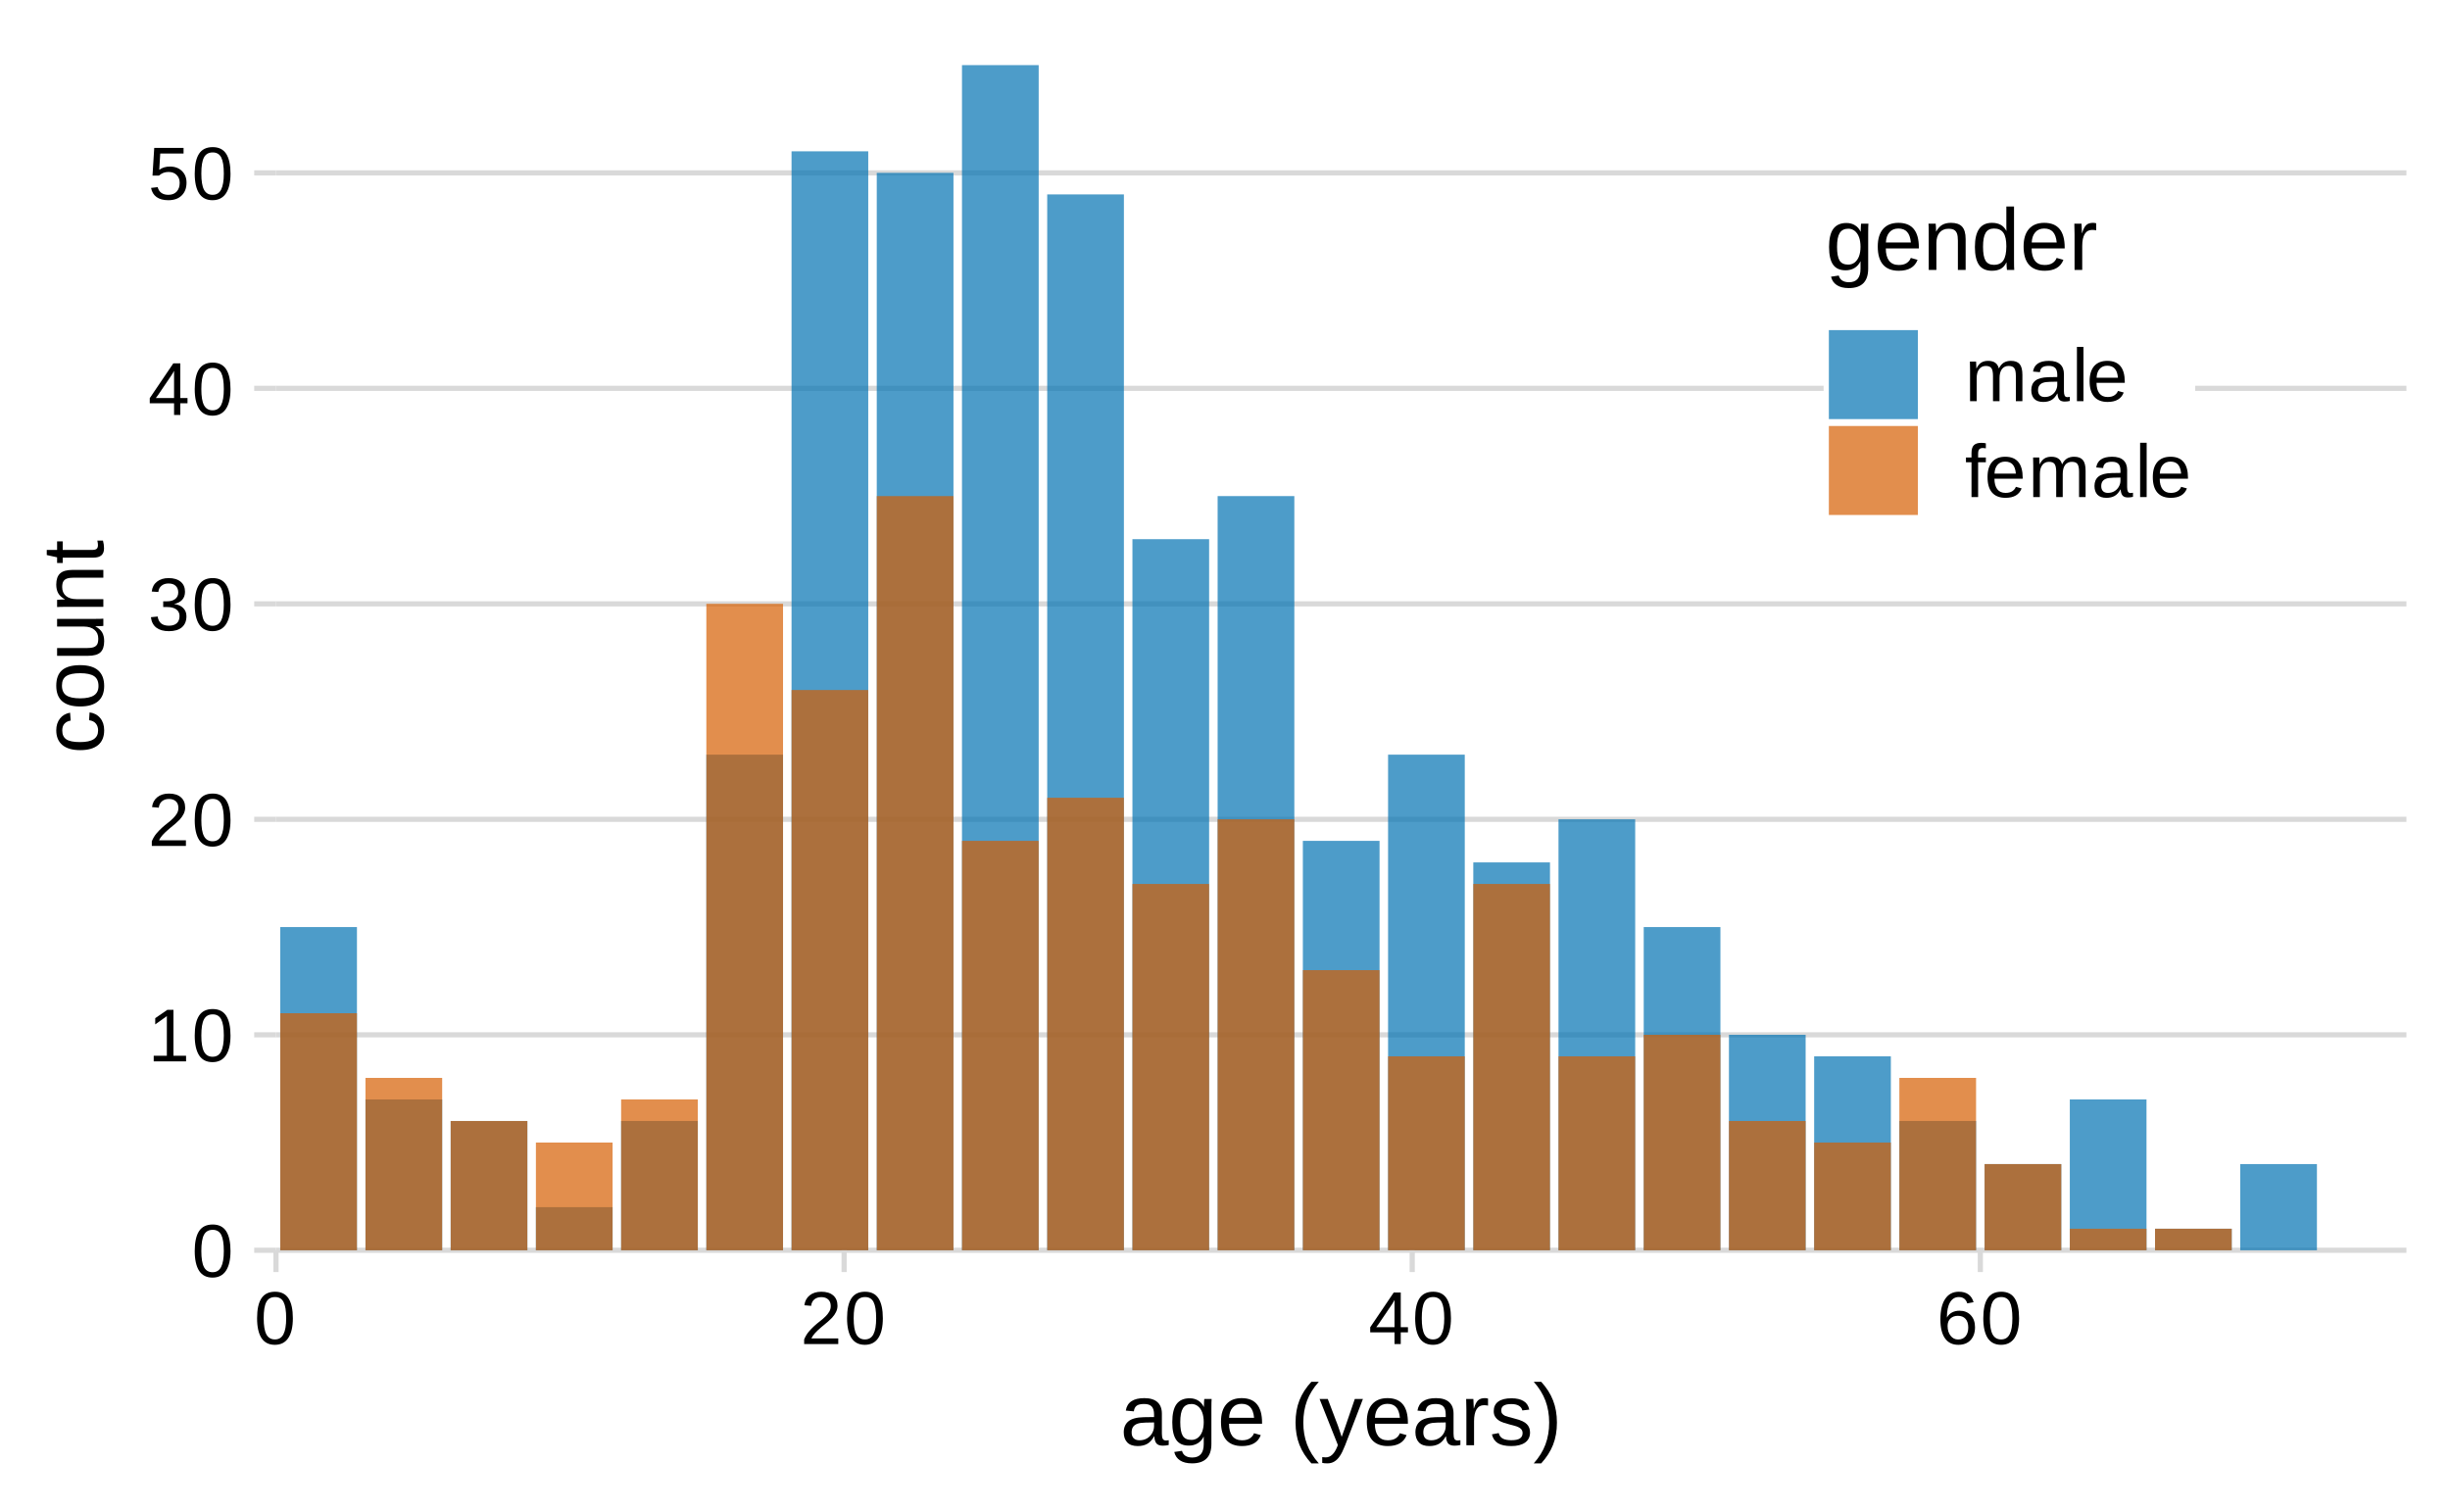 <?xml version="1.0" encoding="UTF-8"?>
<svg xmlns="http://www.w3.org/2000/svg" xmlns:xlink="http://www.w3.org/1999/xlink" width="504pt" height="311pt" viewBox="0 0 504 311" version="1.1">
<defs>
<g>
<symbol overflow="visible" id="glyph0-0">
<path style="stroke:none;" d="M 1.547 -10.609 L 10.016 -10.609 L 10.016 0 L 1.547 0 Z M 2.109 -10.031 L 2.109 -0.578 L 9.438 -0.578 L 9.438 -10.031 Z M 2.109 -10.031 "/>
</symbol>
<symbol overflow="visible" id="glyph0-1">
<path style="stroke:none;" d="M 7.969 -5.312 C 7.969 -3.539 7.656 -2.188 7.031 -1.25 C 6.406 -0.312 5.484 0.156 4.266 0.156 C 3.047 0.156 2.129 -0.305 1.516 -1.234 C 0.91 -2.172 0.609 -3.531 0.609 -5.312 C 0.609 -7.133 0.906 -8.5 1.5 -9.406 C 2.094 -10.312 3.031 -10.766 4.312 -10.766 C 5.562 -10.766 6.484 -10.305 7.078 -9.391 C 7.672 -8.473 7.969 -7.113 7.969 -5.312 Z M 6.594 -5.312 C 6.594 -6.844 6.414 -7.953 6.062 -8.641 C 5.707 -9.328 5.125 -9.672 4.312 -9.672 C 3.477 -9.672 2.879 -9.332 2.516 -8.656 C 2.148 -7.977 1.969 -6.863 1.969 -5.312 C 1.969 -3.801 2.148 -2.695 2.516 -2 C 2.891 -1.301 3.477 -0.953 4.281 -0.953 C 5.082 -0.953 5.664 -1.305 6.031 -2.016 C 6.406 -2.734 6.594 -3.832 6.594 -5.312 Z M 6.594 -5.312 "/>
</symbol>
<symbol overflow="visible" id="glyph0-2">
<path style="stroke:none;" d="M 1.172 0 L 1.172 -1.156 L 3.875 -1.156 L 3.875 -9.312 L 1.484 -7.609 L 1.484 -8.891 L 3.984 -10.609 L 5.234 -10.609 L 5.234 -1.156 L 7.828 -1.156 L 7.828 0 Z M 1.172 0 "/>
</symbol>
<symbol overflow="visible" id="glyph0-3">
<path style="stroke:none;" d="M 0.781 0 L 0.781 -0.953 C 1.031 -1.547 1.336 -2.066 1.703 -2.516 C 2.078 -2.961 2.469 -3.367 2.875 -3.734 C 3.281 -4.098 3.68 -4.43 4.078 -4.734 C 4.484 -5.047 4.844 -5.359 5.156 -5.672 C 5.477 -5.984 5.738 -6.312 5.938 -6.656 C 6.145 -7 6.25 -7.383 6.25 -7.812 C 6.25 -8.395 6.078 -8.848 5.734 -9.172 C 5.391 -9.492 4.914 -9.656 4.312 -9.656 C 3.727 -9.656 3.25 -9.5 2.875 -9.188 C 2.5 -8.875 2.281 -8.43 2.219 -7.859 L 0.828 -7.984 C 0.93 -8.836 1.289 -9.516 1.906 -10.016 C 2.531 -10.516 3.332 -10.766 4.312 -10.766 C 5.375 -10.766 6.191 -10.508 6.766 -10 C 7.348 -9.5 7.641 -8.785 7.641 -7.859 C 7.641 -7.453 7.547 -7.047 7.359 -6.641 C 7.172 -6.234 6.891 -5.82 6.516 -5.406 C 6.141 -5 5.426 -4.375 4.375 -3.531 C 3.801 -3.051 3.344 -2.617 3 -2.234 C 2.664 -1.859 2.422 -1.5 2.266 -1.156 L 7.797 -1.156 L 7.797 0 Z M 0.781 0 "/>
</symbol>
<symbol overflow="visible" id="glyph0-4">
<path style="stroke:none;" d="M 7.906 -2.922 C 7.906 -1.941 7.594 -1.18 6.969 -0.641 C 6.344 -0.109 5.453 0.156 4.297 0.156 C 3.223 0.156 2.363 -0.082 1.719 -0.562 C 1.082 -1.051 0.707 -1.77 0.594 -2.719 L 1.984 -2.859 C 2.172 -1.598 2.941 -0.969 4.297 -0.969 C 4.984 -0.969 5.52 -1.133 5.906 -1.469 C 6.289 -1.812 6.484 -2.312 6.484 -2.969 C 6.484 -3.551 6.258 -4.004 5.812 -4.328 C 5.375 -4.648 4.738 -4.812 3.906 -4.812 L 3.125 -4.812 L 3.125 -5.984 L 3.875 -5.984 C 4.613 -5.984 5.188 -6.145 5.594 -6.469 C 6.008 -6.789 6.219 -7.238 6.219 -7.812 C 6.219 -8.383 6.047 -8.832 5.703 -9.156 C 5.367 -9.488 4.875 -9.656 4.219 -9.656 C 3.625 -9.656 3.141 -9.5 2.766 -9.188 C 2.398 -8.883 2.188 -8.457 2.125 -7.906 L 0.766 -8 C 0.867 -8.875 1.227 -9.551 1.844 -10.031 C 2.469 -10.52 3.266 -10.766 4.234 -10.766 C 5.297 -10.766 6.125 -10.516 6.719 -10.016 C 7.312 -9.523 7.609 -8.836 7.609 -7.953 C 7.609 -7.273 7.414 -6.723 7.031 -6.297 C 6.656 -5.879 6.109 -5.594 5.391 -5.438 L 5.391 -5.422 C 6.18 -5.328 6.797 -5.055 7.234 -4.609 C 7.68 -4.172 7.906 -3.609 7.906 -2.922 Z M 7.906 -2.922 "/>
</symbol>
<symbol overflow="visible" id="glyph0-5">
<path style="stroke:none;" d="M 6.641 -2.406 L 6.641 0 L 5.359 0 L 5.359 -2.406 L 0.359 -2.406 L 0.359 -3.453 L 5.203 -10.609 L 6.641 -10.609 L 6.641 -3.469 L 8.125 -3.469 L 8.125 -2.406 Z M 5.359 -9.078 C 5.348 -9.047 5.273 -8.91 5.141 -8.672 C 5.016 -8.441 4.914 -8.281 4.844 -8.188 L 2.125 -4.172 L 1.719 -3.625 L 1.609 -3.469 L 5.359 -3.469 Z M 5.359 -9.078 "/>
</symbol>
<symbol overflow="visible" id="glyph0-6">
<path style="stroke:none;" d="M 7.922 -3.453 C 7.922 -2.336 7.586 -1.457 6.922 -0.812 C 6.266 -0.164 5.348 0.156 4.172 0.156 C 3.18 0.156 2.379 -0.055 1.766 -0.484 C 1.16 -0.922 0.781 -1.551 0.625 -2.375 L 1.984 -2.531 C 2.273 -1.477 3.008 -0.953 4.188 -0.953 C 4.914 -0.953 5.484 -1.172 5.891 -1.609 C 6.305 -2.055 6.516 -2.66 6.516 -3.422 C 6.516 -4.086 6.305 -4.625 5.891 -5.031 C 5.484 -5.445 4.926 -5.656 4.219 -5.656 C 3.852 -5.656 3.508 -5.598 3.188 -5.484 C 2.875 -5.367 2.562 -5.176 2.25 -4.906 L 0.922 -4.906 L 1.281 -10.609 L 7.312 -10.609 L 7.312 -9.453 L 2.516 -9.453 L 2.312 -6.094 C 2.895 -6.539 3.625 -6.766 4.5 -6.766 C 5.539 -6.766 6.367 -6.457 6.984 -5.844 C 7.609 -5.238 7.922 -4.441 7.922 -3.453 Z M 7.922 -3.453 "/>
</symbol>
<symbol overflow="visible" id="glyph0-7">
<path style="stroke:none;" d="M 7.906 -3.469 C 7.906 -2.352 7.598 -1.469 6.984 -0.812 C 6.379 -0.164 5.539 0.156 4.469 0.156 C 3.281 0.156 2.367 -0.285 1.734 -1.172 C 1.098 -2.066 0.781 -3.363 0.781 -5.062 C 0.781 -6.895 1.109 -8.301 1.766 -9.281 C 2.422 -10.27 3.359 -10.766 4.578 -10.766 C 6.18 -10.766 7.191 -10.047 7.609 -8.609 L 6.312 -8.375 C 6.039 -9.238 5.457 -9.672 4.562 -9.672 C 3.789 -9.672 3.191 -9.305 2.766 -8.578 C 2.336 -7.859 2.125 -6.816 2.125 -5.453 C 2.375 -5.91 2.723 -6.258 3.172 -6.5 C 3.617 -6.738 4.129 -6.859 4.703 -6.859 C 5.68 -6.859 6.457 -6.551 7.031 -5.938 C 7.613 -5.32 7.906 -4.5 7.906 -3.469 Z M 6.516 -3.406 C 6.516 -4.176 6.328 -4.77 5.953 -5.188 C 5.578 -5.602 5.051 -5.812 4.375 -5.812 C 3.75 -5.812 3.238 -5.625 2.844 -5.25 C 2.457 -4.883 2.266 -4.379 2.266 -3.734 C 2.266 -2.91 2.469 -2.238 2.875 -1.719 C 3.281 -1.195 3.797 -0.938 4.422 -0.938 C 5.078 -0.938 5.586 -1.156 5.953 -1.594 C 6.328 -2.039 6.516 -2.645 6.516 -3.406 Z M 6.516 -3.406 "/>
</symbol>
<symbol overflow="visible" id="glyph0-8">
<path style="stroke:none;" d="M 5.781 0 L 5.781 -5.172 C 5.781 -5.953 5.672 -6.492 5.453 -6.797 C 5.242 -7.098 4.859 -7.25 4.297 -7.25 C 3.711 -7.25 3.254 -7.023 2.922 -6.578 C 2.586 -6.141 2.422 -5.52 2.422 -4.719 L 2.422 0 L 1.062 0 L 1.062 -6.406 C 1.062 -7.352 1.051 -7.93 1.031 -8.141 L 2.297 -8.141 C 2.305 -8.117 2.312 -8.051 2.312 -7.938 C 2.32 -7.832 2.328 -7.707 2.328 -7.562 C 2.336 -7.414 2.348 -7.145 2.359 -6.75 L 2.391 -6.75 C 2.68 -7.332 3.016 -7.734 3.391 -7.953 C 3.766 -8.18 4.223 -8.297 4.766 -8.297 C 5.379 -8.297 5.863 -8.172 6.219 -7.922 C 6.582 -7.68 6.836 -7.289 6.984 -6.75 L 7 -6.75 C 7.281 -7.301 7.617 -7.695 8.016 -7.938 C 8.422 -8.176 8.906 -8.297 9.469 -8.297 C 10.289 -8.297 10.891 -8.07 11.266 -7.625 C 11.641 -7.176 11.828 -6.441 11.828 -5.422 L 11.828 0 L 10.484 0 L 10.484 -5.172 C 10.484 -5.953 10.375 -6.492 10.156 -6.797 C 9.945 -7.098 9.562 -7.25 9 -7.25 C 8.406 -7.25 7.941 -7.031 7.609 -6.594 C 7.285 -6.156 7.125 -5.531 7.125 -4.719 L 7.125 0 Z M 5.781 0 "/>
</symbol>
<symbol overflow="visible" id="glyph0-9">
<path style="stroke:none;" d="M 3.125 0.156 C 2.301 0.156 1.68 -0.055 1.266 -0.484 C 0.859 -0.922 0.656 -1.52 0.656 -2.281 C 0.656 -3.125 0.93 -3.77 1.484 -4.219 C 2.035 -4.664 2.93 -4.906 4.172 -4.938 L 6 -4.969 L 6 -5.422 C 6 -6.078 5.859 -6.547 5.578 -6.828 C 5.297 -7.117 4.852 -7.266 4.25 -7.266 C 3.645 -7.266 3.203 -7.16 2.922 -6.953 C 2.648 -6.754 2.488 -6.426 2.438 -5.969 L 1.016 -6.094 C 1.242 -7.562 2.332 -8.297 4.281 -8.297 C 5.312 -8.297 6.082 -8.062 6.594 -7.594 C 7.113 -7.125 7.375 -6.445 7.375 -5.562 L 7.375 -2.047 C 7.375 -1.648 7.426 -1.348 7.531 -1.141 C 7.633 -0.93 7.832 -0.828 8.125 -0.828 C 8.258 -0.828 8.41 -0.848 8.578 -0.891 L 8.578 -0.047 C 8.234 0.035 7.883 0.078 7.531 0.078 C 7.031 0.078 6.664 -0.051 6.438 -0.312 C 6.207 -0.582 6.078 -1 6.047 -1.562 L 6 -1.562 C 5.656 -0.938 5.254 -0.492 4.797 -0.234 C 4.336 0.023 3.781 0.156 3.125 0.156 Z M 3.422 -0.859 C 3.922 -0.859 4.363 -0.973 4.75 -1.203 C 5.133 -1.43 5.438 -1.738 5.656 -2.125 C 5.883 -2.52 6 -2.926 6 -3.344 L 6 -4.016 L 4.516 -3.984 C 3.879 -3.973 3.395 -3.906 3.062 -3.781 C 2.738 -3.664 2.488 -3.484 2.312 -3.234 C 2.133 -2.984 2.047 -2.656 2.047 -2.25 C 2.047 -1.812 2.164 -1.469 2.406 -1.219 C 2.645 -0.977 2.984 -0.859 3.422 -0.859 Z M 3.422 -0.859 "/>
</symbol>
<symbol overflow="visible" id="glyph0-10">
<path style="stroke:none;" d="M 1.047 0 L 1.047 -11.172 L 2.391 -11.172 L 2.391 0 Z M 1.047 0 "/>
</symbol>
<symbol overflow="visible" id="glyph0-11">
<path style="stroke:none;" d="M 2.078 -3.781 C 2.078 -2.852 2.27 -2.133 2.656 -1.625 C 3.039 -1.113 3.609 -0.859 4.359 -0.859 C 4.941 -0.859 5.41 -0.977 5.766 -1.219 C 6.117 -1.457 6.359 -1.754 6.484 -2.109 L 7.672 -1.781 C 7.18 -0.488 6.078 0.156 4.359 0.156 C 3.148 0.156 2.227 -0.203 1.594 -0.922 C 0.969 -1.641 0.656 -2.707 0.656 -4.125 C 0.656 -5.469 0.969 -6.5 1.594 -7.219 C 2.227 -7.938 3.129 -8.297 4.297 -8.297 C 6.691 -8.297 7.891 -6.852 7.891 -3.969 L 7.891 -3.781 Z M 6.484 -4.828 C 6.41 -5.68 6.191 -6.305 5.828 -6.703 C 5.473 -7.098 4.957 -7.297 4.281 -7.297 C 3.625 -7.297 3.102 -7.078 2.719 -6.641 C 2.332 -6.203 2.125 -5.598 2.094 -4.828 Z M 6.484 -4.828 "/>
</symbol>
<symbol overflow="visible" id="glyph0-12">
<path style="stroke:none;" d="M 2.719 -7.156 L 2.719 0 L 1.359 0 L 1.359 -7.156 L 0.219 -7.156 L 0.219 -8.141 L 1.359 -8.141 L 1.359 -9.062 C 1.359 -9.812 1.52 -10.348 1.844 -10.672 C 2.176 -10.992 2.676 -11.156 3.344 -11.156 C 3.727 -11.156 4.051 -11.125 4.312 -11.062 L 4.312 -10.031 C 4.082 -10.07 3.879 -10.094 3.703 -10.094 C 3.359 -10.094 3.109 -10.004 2.953 -9.828 C 2.797 -9.66 2.719 -9.344 2.719 -8.875 L 2.719 -8.141 L 4.312 -8.141 L 4.312 -7.156 Z M 2.719 -7.156 "/>
</symbol>
<symbol overflow="visible" id="glyph1-0">
<path style="stroke:none;" d="M 1.797 -12.391 L 11.688 -12.391 L 11.688 0 L 1.797 0 Z M 2.469 -11.719 L 2.469 -0.672 L 11.016 -0.672 L 11.016 -11.719 Z M 2.469 -11.719 "/>
</symbol>
<symbol overflow="visible" id="glyph1-1">
<path style="stroke:none;" d="M 3.641 0.172 C 2.68 0.172 1.961 -0.078 1.484 -0.578 C 1.004 -1.086 0.766 -1.781 0.766 -2.656 C 0.766 -3.633 1.086 -4.391 1.734 -4.922 C 2.379 -5.453 3.426 -5.734 4.875 -5.766 L 7 -5.797 L 7 -6.312 C 7 -7.094 6.832 -7.648 6.5 -7.984 C 6.176 -8.316 5.664 -8.484 4.969 -8.484 C 4.258 -8.484 3.742 -8.363 3.422 -8.125 C 3.098 -7.883 2.906 -7.5 2.844 -6.969 L 1.188 -7.125 C 1.457 -8.832 2.727 -9.688 5 -9.688 C 6.195 -9.688 7.098 -9.41 7.703 -8.859 C 8.305 -8.316 8.609 -7.523 8.609 -6.484 L 8.609 -2.391 C 8.609 -1.922 8.664 -1.566 8.781 -1.328 C 8.906 -1.086 9.145 -0.969 9.5 -0.969 C 9.645 -0.969 9.816 -0.988 10.016 -1.031 L 10.016 -0.047 C 9.609 0.047 9.203 0.094 8.797 0.094 C 8.203 0.094 7.77 -0.055 7.5 -0.359 C 7.238 -0.672 7.094 -1.156 7.062 -1.812 L 7 -1.812 C 6.602 -1.094 6.133 -0.582 5.594 -0.281 C 5.062 0.02 4.41 0.172 3.641 0.172 Z M 4 -1.016 C 4.582 -1.016 5.098 -1.145 5.547 -1.406 C 5.992 -1.664 6.348 -2.023 6.609 -2.484 C 6.867 -2.953 7 -3.426 7 -3.906 L 7 -4.688 L 5.281 -4.656 C 4.531 -4.645 3.961 -4.566 3.578 -4.422 C 3.191 -4.285 2.895 -4.07 2.688 -3.781 C 2.488 -3.488 2.391 -3.102 2.391 -2.625 C 2.391 -2.113 2.523 -1.719 2.797 -1.438 C 3.078 -1.156 3.477 -1.016 4 -1.016 Z M 4 -1.016 "/>
</symbol>
<symbol overflow="visible" id="glyph1-2">
<path style="stroke:none;" d="M 4.812 3.734 C 3.781 3.734 2.957 3.531 2.344 3.125 C 1.727 2.719 1.332 2.141 1.156 1.391 L 2.75 1.156 C 2.852 1.594 3.082 1.93 3.438 2.172 C 3.801 2.41 4.273 2.531 4.859 2.531 C 6.43 2.531 7.219 1.609 7.219 -0.234 L 7.219 -1.766 L 7.203 -1.766 C 6.91 -1.16 6.5 -0.703 5.969 -0.391 C 5.445 -0.078 4.844 0.078 4.156 0.078 C 2.988 0.078 2.129 -0.305 1.578 -1.078 C 1.023 -1.859 0.75 -3.078 0.75 -4.734 C 0.75 -6.422 1.039 -7.66 1.625 -8.453 C 2.219 -9.254 3.117 -9.656 4.328 -9.656 C 4.992 -9.656 5.578 -9.5 6.078 -9.188 C 6.578 -8.883 6.957 -8.453 7.219 -7.891 L 7.25 -7.891 C 7.25 -8.055 7.258 -8.359 7.281 -8.797 C 7.301 -9.234 7.32 -9.473 7.344 -9.516 L 8.844 -9.516 C 8.812 -9.191 8.797 -8.535 8.797 -7.547 L 8.797 -0.266 C 8.797 2.398 7.469 3.734 4.812 3.734 Z M 7.219 -4.75 C 7.219 -5.531 7.113 -6.195 6.906 -6.75 C 6.695 -7.312 6.398 -7.738 6.016 -8.031 C 5.629 -8.332 5.195 -8.484 4.719 -8.484 C 3.906 -8.484 3.312 -8.188 2.938 -7.594 C 2.57 -7.008 2.391 -6.062 2.391 -4.75 C 2.391 -3.445 2.562 -2.508 2.906 -1.938 C 3.25 -1.375 3.844 -1.094 4.688 -1.094 C 5.188 -1.094 5.629 -1.238 6.016 -1.531 C 6.398 -1.832 6.695 -2.254 6.906 -2.797 C 7.113 -3.348 7.219 -4 7.219 -4.75 Z M 7.219 -4.75 "/>
</symbol>
<symbol overflow="visible" id="glyph1-3">
<path style="stroke:none;" d="M 2.422 -4.422 C 2.422 -3.328 2.645 -2.484 3.094 -1.891 C 3.551 -1.305 4.211 -1.016 5.078 -1.016 C 5.766 -1.016 6.312 -1.148 6.719 -1.422 C 7.133 -1.703 7.414 -2.051 7.562 -2.469 L 8.953 -2.078 C 8.391 -0.578 7.098 0.172 5.078 0.172 C 3.672 0.172 2.598 -0.242 1.859 -1.078 C 1.129 -1.922 0.766 -3.164 0.766 -4.812 C 0.766 -6.383 1.129 -7.586 1.859 -8.422 C 2.598 -9.266 3.648 -9.688 5.016 -9.688 C 7.816 -9.688 9.219 -8 9.219 -4.625 L 9.219 -4.422 Z M 7.578 -5.641 C 7.484 -6.641 7.223 -7.367 6.797 -7.828 C 6.379 -8.285 5.781 -8.516 5 -8.516 C 4.227 -8.516 3.617 -8.258 3.172 -7.75 C 2.723 -7.238 2.477 -6.535 2.438 -5.641 Z M 7.578 -5.641 "/>
</symbol>
<symbol overflow="visible" id="glyph1-4">
<path style="stroke:none;" d=""/>
</symbol>
<symbol overflow="visible" id="glyph1-5">
<path style="stroke:none;" d="M 1.109 -4.672 C 1.109 -6.367 1.375 -7.891 1.906 -9.234 C 2.438 -10.586 3.254 -11.859 4.359 -13.047 L 5.891 -13.047 C 4.797 -11.828 3.988 -10.531 3.469 -9.156 C 2.957 -7.789 2.703 -6.289 2.703 -4.656 C 2.703 -3.031 2.957 -1.535 3.469 -0.172 C 3.977 1.191 4.785 2.492 5.891 3.734 L 4.359 3.734 C 3.254 2.535 2.438 1.258 1.906 -0.094 C 1.375 -1.445 1.109 -2.961 1.109 -4.641 Z M 1.109 -4.672 "/>
</symbol>
<symbol overflow="visible" id="glyph1-6">
<path style="stroke:none;" d="M 1.672 3.734 C 1.242 3.734 0.883 3.703 0.594 3.641 L 0.594 2.453 C 0.812 2.484 1.055 2.5 1.328 2.5 C 2.305 2.5 3.086 1.773 3.672 0.328 L 3.812 -0.047 L 0.047 -9.516 L 1.734 -9.516 L 3.734 -4.25 C 3.766 -4.164 3.801 -4.066 3.844 -3.953 C 3.883 -3.836 4.016 -3.457 4.234 -2.812 C 4.461 -2.164 4.582 -1.801 4.594 -1.719 L 5.219 -3.453 L 7.297 -9.516 L 8.969 -9.516 L 5.312 0 C 4.914 1.008 4.547 1.758 4.203 2.25 C 3.867 2.75 3.492 3.117 3.078 3.359 C 2.672 3.609 2.203 3.734 1.672 3.734 Z M 1.672 3.734 "/>
</symbol>
<symbol overflow="visible" id="glyph1-7">
<path style="stroke:none;" d="M 1.25 0 L 1.25 -7.297 C 1.25 -7.961 1.234 -8.703 1.203 -9.516 L 2.688 -9.516 C 2.738 -8.43 2.766 -7.781 2.766 -7.562 L 2.797 -7.562 C 3.047 -8.383 3.332 -8.941 3.656 -9.234 C 3.988 -9.535 4.453 -9.688 5.047 -9.688 C 5.266 -9.688 5.484 -9.656 5.703 -9.594 L 5.703 -8.141 C 5.484 -8.203 5.203 -8.234 4.859 -8.234 C 4.203 -8.234 3.695 -7.953 3.344 -7.391 C 3 -6.828 2.828 -6.016 2.828 -4.953 L 2.828 0 Z M 1.25 0 "/>
</symbol>
<symbol overflow="visible" id="glyph1-8">
<path style="stroke:none;" d="M 8.344 -2.625 C 8.344 -1.727 8.004 -1.035 7.328 -0.547 C 6.648 -0.066 5.703 0.172 4.484 0.172 C 3.305 0.172 2.395 -0.02 1.75 -0.406 C 1.113 -0.801 0.695 -1.41 0.5 -2.234 L 1.906 -2.5 C 2.031 -1.988 2.301 -1.613 2.719 -1.375 C 3.145 -1.145 3.734 -1.031 4.484 -1.031 C 5.297 -1.031 5.883 -1.148 6.25 -1.391 C 6.625 -1.641 6.812 -2.008 6.812 -2.5 C 6.812 -2.875 6.68 -3.176 6.422 -3.406 C 6.16 -3.645 5.742 -3.844 5.172 -4 L 4.047 -4.297 C 3.141 -4.535 2.492 -4.766 2.109 -4.984 C 1.723 -5.211 1.422 -5.488 1.203 -5.812 C 0.984 -6.133 0.875 -6.531 0.875 -7 C 0.875 -7.863 1.18 -8.52 1.797 -8.969 C 2.422 -9.426 3.328 -9.656 4.516 -9.656 C 5.555 -9.656 6.383 -9.469 7 -9.094 C 7.625 -8.727 8.02 -8.141 8.188 -7.328 L 6.766 -7.156 C 6.672 -7.57 6.43 -7.895 6.047 -8.125 C 5.66 -8.352 5.148 -8.469 4.516 -8.469 C 3.797 -8.469 3.266 -8.359 2.922 -8.141 C 2.586 -7.922 2.422 -7.594 2.422 -7.156 C 2.422 -6.883 2.488 -6.66 2.625 -6.484 C 2.77 -6.305 2.977 -6.156 3.25 -6.031 C 3.531 -5.914 4.113 -5.75 5 -5.531 C 5.832 -5.32 6.43 -5.125 6.797 -4.938 C 7.172 -4.758 7.461 -4.562 7.672 -4.344 C 7.891 -4.133 8.055 -3.883 8.172 -3.594 C 8.285 -3.312 8.344 -2.988 8.344 -2.625 Z M 8.344 -2.625 "/>
</symbol>
<symbol overflow="visible" id="glyph1-9">
<path style="stroke:none;" d="M 4.875 -4.641 C 4.875 -2.941 4.609 -1.422 4.078 -0.078 C 3.547 1.266 2.734 2.535 1.641 3.734 L 0.109 3.734 C 1.211 2.492 2.016 1.195 2.516 -0.156 C 3.023 -1.52 3.281 -3.02 3.281 -4.656 C 3.281 -6.289 3.023 -7.789 2.516 -9.156 C 2.004 -10.52 1.203 -11.816 0.109 -13.047 L 1.641 -13.047 C 2.742 -11.848 3.555 -10.57 4.078 -9.219 C 4.609 -7.875 4.875 -6.359 4.875 -4.672 Z M 4.875 -4.641 "/>
</symbol>
<symbol overflow="visible" id="glyph1-10">
<path style="stroke:none;" d="M 7.25 0 L 7.25 -6.031 C 7.25 -6.656 7.188 -7.141 7.062 -7.484 C 6.938 -7.828 6.738 -8.078 6.469 -8.234 C 6.207 -8.391 5.816 -8.469 5.297 -8.469 C 4.535 -8.469 3.93 -8.207 3.484 -7.688 C 3.047 -7.164 2.828 -6.441 2.828 -5.516 L 2.828 0 L 1.25 0 L 1.25 -7.484 C 1.25 -8.586 1.234 -9.266 1.203 -9.516 L 2.688 -9.516 C 2.695 -9.484 2.703 -9.398 2.703 -9.266 C 2.711 -9.141 2.723 -8.992 2.734 -8.828 C 2.742 -8.66 2.754 -8.348 2.766 -7.891 L 2.781 -7.891 C 3.145 -8.547 3.566 -9.008 4.047 -9.281 C 4.523 -9.551 5.117 -9.688 5.828 -9.688 C 6.867 -9.688 7.629 -9.426 8.109 -8.906 C 8.598 -8.383 8.844 -7.531 8.844 -6.344 L 8.844 0 Z M 7.25 0 "/>
</symbol>
<symbol overflow="visible" id="glyph1-11">
<path style="stroke:none;" d="M 7.219 -1.531 C 6.926 -0.914 6.535 -0.477 6.047 -0.219 C 5.566 0.039 4.969 0.172 4.25 0.172 C 3.051 0.172 2.164 -0.227 1.594 -1.031 C 1.031 -1.844 0.75 -3.07 0.75 -4.719 C 0.75 -8.031 1.914 -9.688 4.25 -9.688 C 4.969 -9.688 5.566 -9.551 6.047 -9.281 C 6.535 -9.02 6.926 -8.602 7.219 -8.031 L 7.234 -8.031 L 7.219 -9.094 L 7.219 -13.047 L 8.797 -13.047 L 8.797 -1.953 C 8.797 -0.961 8.812 -0.312 8.844 0 L 7.344 0 C 7.32 -0.094 7.301 -0.305 7.281 -0.641 C 7.258 -0.984 7.25 -1.281 7.25 -1.531 Z M 2.422 -4.766 C 2.422 -3.43 2.594 -2.477 2.938 -1.906 C 3.289 -1.332 3.863 -1.047 4.656 -1.047 C 5.551 -1.047 6.203 -1.352 6.609 -1.969 C 7.016 -2.594 7.219 -3.562 7.219 -4.875 C 7.219 -6.133 7.016 -7.055 6.609 -7.641 C 6.203 -8.223 5.555 -8.516 4.672 -8.516 C 3.879 -8.516 3.305 -8.219 2.953 -7.625 C 2.598 -7.039 2.422 -6.086 2.422 -4.766 Z M 2.422 -4.766 "/>
</symbol>
<symbol overflow="visible" id="glyph2-0">
<path style="stroke:none;" d="M -12.391 -1.797 L -12.391 -11.688 L 0 -11.688 L 0 -1.797 Z M -11.719 -2.469 L -0.672 -2.469 L -0.672 -11.016 L -11.719 -11.016 Z M -11.719 -2.469 "/>
</symbol>
<symbol overflow="visible" id="glyph2-1">
<path style="stroke:none;" d="M -4.797 -2.422 C -3.535 -2.422 -2.598 -2.617 -1.984 -3.016 C -1.379 -3.41 -1.078 -4.008 -1.078 -4.812 C -1.078 -5.375 -1.227 -5.844 -1.531 -6.219 C -1.832 -6.602 -2.301 -6.836 -2.938 -6.922 L -2.828 -8.531 C -1.91 -8.406 -1.18 -8.016 -0.641 -7.359 C -0.098 -6.703 0.172 -5.867 0.172 -4.859 C 0.172 -3.523 -0.242 -2.508 -1.078 -1.812 C -1.922 -1.113 -3.148 -0.766 -4.766 -0.766 C -6.359 -0.766 -7.578 -1.113 -8.422 -1.812 C -9.266 -2.52 -9.688 -3.531 -9.688 -4.844 C -9.688 -5.812 -9.43 -6.617 -8.922 -7.266 C -8.422 -7.91 -7.727 -8.312 -6.844 -8.469 L -6.719 -6.844 C -7.25 -6.758 -7.672 -6.551 -7.984 -6.219 C -8.297 -5.883 -8.453 -5.41 -8.453 -4.797 C -8.453 -3.961 -8.172 -3.359 -7.609 -2.984 C -7.055 -2.609 -6.117 -2.422 -4.797 -2.422 Z M -4.797 -2.422 "/>
</symbol>
<symbol overflow="visible" id="glyph2-2">
<path style="stroke:none;" d="M -4.766 -9.25 C -3.098 -9.25 -1.859 -8.883 -1.047 -8.156 C -0.234 -7.426 0.172 -6.363 0.172 -4.969 C 0.172 -3.582 -0.25 -2.531 -1.094 -1.812 C -1.938 -1.102 -3.16 -0.75 -4.766 -0.75 C -8.047 -0.75 -9.688 -2.172 -9.688 -5.016 C -9.688 -6.473 -9.285 -7.539 -8.484 -8.219 C -7.68 -8.906 -6.441 -9.25 -4.766 -9.25 Z M -4.766 -7.594 C -6.078 -7.594 -7.031 -7.395 -7.625 -7 C -8.219 -6.613 -8.516 -5.961 -8.516 -5.047 C -8.516 -4.117 -8.211 -3.445 -7.609 -3.031 C -7.004 -2.625 -6.055 -2.422 -4.766 -2.422 C -3.516 -2.422 -2.57 -2.625 -1.938 -3.031 C -1.312 -3.438 -1 -4.078 -1 -4.953 C -1 -5.898 -1.301 -6.578 -1.906 -6.984 C -2.52 -7.391 -3.473 -7.594 -4.766 -7.594 Z M -4.766 -7.594 "/>
</symbol>
<symbol overflow="visible" id="glyph2-3">
<path style="stroke:none;" d="M -9.516 -2.766 L -3.484 -2.766 C -2.859 -2.766 -2.367 -2.82 -2.016 -2.938 C -1.672 -3.062 -1.422 -3.258 -1.266 -3.531 C -1.117 -3.801 -1.047 -4.195 -1.047 -4.719 C -1.047 -5.477 -1.305 -6.078 -1.828 -6.516 C -2.348 -6.961 -3.07 -7.188 -4 -7.188 L -9.516 -7.188 L -9.516 -8.766 L -2.031 -8.766 C -0.926 -8.766 -0.25 -8.781 0 -8.812 L 0 -7.328 C -0.031 -7.316 -0.109 -7.305 -0.234 -7.297 C -0.367 -7.297 -0.52 -7.289 -0.688 -7.281 C -0.852 -7.27 -1.164 -7.258 -1.625 -7.25 L -1.625 -7.219 C -0.969 -6.863 -0.504 -6.445 -0.234 -5.969 C 0.035 -5.488 0.172 -4.895 0.172 -4.188 C 0.172 -3.145 -0.082 -2.379 -0.594 -1.891 C -1.113 -1.41 -1.973 -1.172 -3.172 -1.172 L -9.516 -1.172 Z M -9.516 -2.766 "/>
</symbol>
<symbol overflow="visible" id="glyph2-4">
<path style="stroke:none;" d="M 0 -7.25 L -6.031 -7.25 C -6.656 -7.25 -7.141 -7.188 -7.484 -7.062 C -7.828 -6.938 -8.078 -6.738 -8.234 -6.469 C -8.391 -6.207 -8.469 -5.816 -8.469 -5.297 C -8.469 -4.535 -8.207 -3.93 -7.688 -3.484 C -7.164 -3.047 -6.441 -2.828 -5.516 -2.828 L 0 -2.828 L 0 -1.25 L -7.484 -1.25 C -8.586 -1.25 -9.266 -1.234 -9.516 -1.203 L -9.516 -2.688 C -9.484 -2.695 -9.398 -2.703 -9.266 -2.703 C -9.141 -2.711 -8.992 -2.723 -8.828 -2.734 C -8.66 -2.742 -8.348 -2.754 -7.891 -2.766 L -7.891 -2.781 C -8.547 -3.145 -9.008 -3.566 -9.281 -4.047 C -9.551 -4.523 -9.688 -5.117 -9.688 -5.828 C -9.688 -6.867 -9.426 -7.629 -8.906 -8.109 C -8.383 -8.598 -7.531 -8.844 -6.344 -8.844 L 0 -8.844 Z M 0 -7.25 "/>
</symbol>
<symbol overflow="visible" id="glyph2-5">
<path style="stroke:none;" d="M -0.078 -4.875 C 0.066 -4.352 0.141 -3.816 0.141 -3.266 C 0.141 -2.004 -0.578 -1.375 -2.016 -1.375 L -8.359 -1.375 L -8.359 -0.266 L -9.516 -0.266 L -9.516 -1.438 L -11.641 -1.906 L -11.641 -2.953 L -9.516 -2.953 L -9.516 -4.719 L -8.359 -4.719 L -8.359 -2.953 L -2.359 -2.953 C -1.898 -2.953 -1.578 -3.023 -1.391 -3.172 C -1.203 -3.328 -1.109 -3.586 -1.109 -3.953 C -1.109 -4.16 -1.148 -4.469 -1.234 -4.875 Z M -0.078 -4.875 "/>
</symbol>
</g>
</defs>
<g id="surface506">
<rect x="0" y="0" width="504" height="311" style="fill:rgb(100%,100%,100%);fill-opacity:1;stroke:none;"/>
<path style="fill:none;stroke-width:1.067;stroke-linecap:butt;stroke-linejoin:round;stroke:rgb(85.098%,85.098%,85.098%);stroke-opacity:1;stroke-miterlimit:10;" d="M 56.777 257.223 L 495.035 257.223 "/>
<path style="fill:none;stroke-width:1.067;stroke-linecap:butt;stroke-linejoin:round;stroke:rgb(85.098%,85.098%,85.098%);stroke-opacity:1;stroke-miterlimit:10;" d="M 56.777 212.895 L 495.035 212.895 "/>
<path style="fill:none;stroke-width:1.067;stroke-linecap:butt;stroke-linejoin:round;stroke:rgb(85.098%,85.098%,85.098%);stroke-opacity:1;stroke-miterlimit:10;" d="M 56.777 168.562 L 495.035 168.562 "/>
<path style="fill:none;stroke-width:1.067;stroke-linecap:butt;stroke-linejoin:round;stroke:rgb(85.098%,85.098%,85.098%);stroke-opacity:1;stroke-miterlimit:10;" d="M 56.777 124.23 L 495.035 124.23 "/>
<path style="fill:none;stroke-width:1.067;stroke-linecap:butt;stroke-linejoin:round;stroke:rgb(85.098%,85.098%,85.098%);stroke-opacity:1;stroke-miterlimit:10;" d="M 56.777 79.898 L 495.035 79.898 "/>
<path style="fill:none;stroke-width:1.067;stroke-linecap:butt;stroke-linejoin:round;stroke:rgb(85.098%,85.098%,85.098%);stroke-opacity:1;stroke-miterlimit:10;" d="M 56.777 35.566 L 495.035 35.566 "/>
<path style=" stroke:none;fill-rule:nonzero;fill:rgb(0%,44.706%,69.804%);fill-opacity:0.698;" d="M 57.652 257.223 L 73.43 257.223 L 73.43 190.727 L 57.652 190.727 Z M 57.652 257.223 "/>
<path style=" stroke:none;fill-rule:nonzero;fill:rgb(83.529%,36.863%,0%);fill-opacity:0.698;" d="M 57.652 257.223 L 73.43 257.223 L 73.43 208.457 L 57.652 208.457 Z M 57.652 257.223 "/>
<path style=" stroke:none;fill-rule:nonzero;fill:rgb(0%,44.706%,69.804%);fill-opacity:0.698;" d="M 75.184 257.223 L 90.961 257.223 L 90.961 226.191 L 75.184 226.191 Z M 75.184 257.223 "/>
<path style=" stroke:none;fill-rule:nonzero;fill:rgb(83.529%,36.863%,0%);fill-opacity:0.698;" d="M 75.184 257.223 L 90.961 257.223 L 90.961 221.758 L 75.184 221.758 Z M 75.184 257.223 "/>
<path style=" stroke:none;fill-rule:nonzero;fill:rgb(0%,44.706%,69.804%);fill-opacity:0.698;" d="M 92.711 257.223 L 108.488 257.223 L 108.488 230.625 L 92.711 230.625 Z M 92.711 257.223 "/>
<path style=" stroke:none;fill-rule:nonzero;fill:rgb(83.529%,36.863%,0%);fill-opacity:0.698;" d="M 92.711 257.223 L 108.488 257.223 L 108.488 230.625 L 92.711 230.625 Z M 92.711 257.223 "/>
<path style=" stroke:none;fill-rule:nonzero;fill:rgb(0%,44.706%,69.804%);fill-opacity:0.698;" d="M 110.242 257.223 L 126.02 257.223 L 126.02 248.355 L 110.242 248.355 Z M 110.242 257.223 "/>
<path style=" stroke:none;fill-rule:nonzero;fill:rgb(83.529%,36.863%,0%);fill-opacity:0.698;" d="M 110.242 257.223 L 126.02 257.223 L 126.02 235.059 L 110.242 235.059 Z M 110.242 257.223 "/>
<path style=" stroke:none;fill-rule:nonzero;fill:rgb(0%,44.706%,69.804%);fill-opacity:0.698;" d="M 127.773 257.223 L 143.551 257.223 L 143.551 230.625 L 127.773 230.625 Z M 127.773 257.223 "/>
<path style=" stroke:none;fill-rule:nonzero;fill:rgb(83.529%,36.863%,0%);fill-opacity:0.698;" d="M 127.773 257.223 L 143.551 257.223 L 143.551 226.191 L 127.773 226.191 Z M 127.773 257.223 "/>
<path style=" stroke:none;fill-rule:nonzero;fill:rgb(0%,44.706%,69.804%);fill-opacity:0.698;" d="M 145.305 257.223 L 161.082 257.223 L 161.082 155.258 L 145.305 155.258 Z M 145.305 257.223 "/>
<path style=" stroke:none;fill-rule:nonzero;fill:rgb(83.529%,36.863%,0%);fill-opacity:0.698;" d="M 145.305 257.223 L 161.082 257.223 L 161.082 124.227 L 145.305 124.227 Z M 145.305 257.223 "/>
<path style=" stroke:none;fill-rule:nonzero;fill:rgb(0%,44.706%,69.804%);fill-opacity:0.698;" d="M 162.832 257.223 L 178.609 257.223 L 178.609 31.129 L 162.832 31.129 Z M 162.832 257.223 "/>
<path style=" stroke:none;fill-rule:nonzero;fill:rgb(83.529%,36.863%,0%);fill-opacity:0.698;" d="M 162.832 257.223 L 178.609 257.223 L 178.609 141.961 L 162.832 141.961 Z M 162.832 257.223 "/>
<path style=" stroke:none;fill-rule:nonzero;fill:rgb(0%,44.706%,69.804%);fill-opacity:0.698;" d="M 180.363 257.223 L 196.141 257.223 L 196.141 35.562 L 180.363 35.562 Z M 180.363 257.223 "/>
<path style=" stroke:none;fill-rule:nonzero;fill:rgb(83.529%,36.863%,0%);fill-opacity:0.698;" d="M 180.363 257.223 L 196.141 257.223 L 196.141 102.062 L 180.363 102.062 Z M 180.363 257.223 "/>
<path style=" stroke:none;fill-rule:nonzero;fill:rgb(0%,44.706%,69.804%);fill-opacity:0.698;" d="M 197.895 257.223 L 213.672 257.223 L 213.672 13.398 L 197.895 13.398 Z M 197.895 257.223 "/>
<path style=" stroke:none;fill-rule:nonzero;fill:rgb(83.529%,36.863%,0%);fill-opacity:0.698;" d="M 197.895 257.223 L 213.672 257.223 L 213.672 172.992 L 197.895 172.992 Z M 197.895 257.223 "/>
<path style=" stroke:none;fill-rule:nonzero;fill:rgb(0%,44.706%,69.804%);fill-opacity:0.698;" d="M 215.426 257.223 L 231.203 257.223 L 231.203 39.996 L 215.426 39.996 Z M 215.426 257.223 "/>
<path style=" stroke:none;fill-rule:nonzero;fill:rgb(83.529%,36.863%,0%);fill-opacity:0.698;" d="M 215.426 257.223 L 231.203 257.223 L 231.203 164.125 L 215.426 164.125 Z M 215.426 257.223 "/>
<path style=" stroke:none;fill-rule:nonzero;fill:rgb(0%,44.706%,69.804%);fill-opacity:0.698;" d="M 232.957 257.223 L 248.734 257.223 L 248.734 110.926 L 232.957 110.926 Z M 232.957 257.223 "/>
<path style=" stroke:none;fill-rule:nonzero;fill:rgb(83.529%,36.863%,0%);fill-opacity:0.698;" d="M 232.957 257.223 L 248.734 257.223 L 248.734 181.859 L 232.957 181.859 Z M 232.957 257.223 "/>
<path style=" stroke:none;fill-rule:nonzero;fill:rgb(0%,44.706%,69.804%);fill-opacity:0.698;" d="M 250.484 257.223 L 266.262 257.223 L 266.262 102.062 L 250.484 102.062 Z M 250.484 257.223 "/>
<path style=" stroke:none;fill-rule:nonzero;fill:rgb(83.529%,36.863%,0%);fill-opacity:0.698;" d="M 250.484 257.223 L 266.262 257.223 L 266.262 168.559 L 250.484 168.559 Z M 250.484 257.223 "/>
<path style=" stroke:none;fill-rule:nonzero;fill:rgb(0%,44.706%,69.804%);fill-opacity:0.698;" d="M 268.016 257.223 L 283.793 257.223 L 283.793 172.992 L 268.016 172.992 Z M 268.016 257.223 "/>
<path style=" stroke:none;fill-rule:nonzero;fill:rgb(83.529%,36.863%,0%);fill-opacity:0.698;" d="M 268.016 257.223 L 283.793 257.223 L 283.793 199.59 L 268.016 199.59 Z M 268.016 257.223 "/>
<path style=" stroke:none;fill-rule:nonzero;fill:rgb(0%,44.706%,69.804%);fill-opacity:0.698;" d="M 285.547 257.223 L 301.324 257.223 L 301.324 155.258 L 285.547 155.258 Z M 285.547 257.223 "/>
<path style=" stroke:none;fill-rule:nonzero;fill:rgb(83.529%,36.863%,0%);fill-opacity:0.698;" d="M 285.547 257.223 L 301.324 257.223 L 301.324 217.324 L 285.547 217.324 Z M 285.547 257.223 "/>
<path style=" stroke:none;fill-rule:nonzero;fill:rgb(0%,44.706%,69.804%);fill-opacity:0.698;" d="M 303.078 257.223 L 318.855 257.223 L 318.855 177.426 L 303.078 177.426 Z M 303.078 257.223 "/>
<path style=" stroke:none;fill-rule:nonzero;fill:rgb(83.529%,36.863%,0%);fill-opacity:0.698;" d="M 303.078 257.223 L 318.855 257.223 L 318.855 181.859 L 303.078 181.859 Z M 303.078 257.223 "/>
<path style=" stroke:none;fill-rule:nonzero;fill:rgb(0%,44.706%,69.804%);fill-opacity:0.698;" d="M 320.605 257.223 L 336.383 257.223 L 336.383 168.559 L 320.605 168.559 Z M 320.605 257.223 "/>
<path style=" stroke:none;fill-rule:nonzero;fill:rgb(83.529%,36.863%,0%);fill-opacity:0.698;" d="M 320.605 257.223 L 336.383 257.223 L 336.383 217.324 L 320.605 217.324 Z M 320.605 257.223 "/>
<path style=" stroke:none;fill-rule:nonzero;fill:rgb(0%,44.706%,69.804%);fill-opacity:0.698;" d="M 338.137 257.223 L 353.914 257.223 L 353.914 190.727 L 338.137 190.727 Z M 338.137 257.223 "/>
<path style=" stroke:none;fill-rule:nonzero;fill:rgb(83.529%,36.863%,0%);fill-opacity:0.698;" d="M 338.137 257.223 L 353.914 257.223 L 353.914 212.891 L 338.137 212.891 Z M 338.137 257.223 "/>
<path style=" stroke:none;fill-rule:nonzero;fill:rgb(0%,44.706%,69.804%);fill-opacity:0.698;" d="M 355.668 257.223 L 371.445 257.223 L 371.445 212.891 L 355.668 212.891 Z M 355.668 257.223 "/>
<path style=" stroke:none;fill-rule:nonzero;fill:rgb(83.529%,36.863%,0%);fill-opacity:0.698;" d="M 355.668 257.223 L 371.445 257.223 L 371.445 230.625 L 355.668 230.625 Z M 355.668 257.223 "/>
<path style=" stroke:none;fill-rule:nonzero;fill:rgb(0%,44.706%,69.804%);fill-opacity:0.698;" d="M 373.199 257.223 L 388.977 257.223 L 388.977 217.324 L 373.199 217.324 Z M 373.199 257.223 "/>
<path style=" stroke:none;fill-rule:nonzero;fill:rgb(83.529%,36.863%,0%);fill-opacity:0.698;" d="M 373.199 257.223 L 388.977 257.223 L 388.977 235.059 L 373.199 235.059 Z M 373.199 257.223 "/>
<path style=" stroke:none;fill-rule:nonzero;fill:rgb(0%,44.706%,69.804%);fill-opacity:0.698;" d="M 390.727 257.223 L 406.504 257.223 L 406.504 230.625 L 390.727 230.625 Z M 390.727 257.223 "/>
<path style=" stroke:none;fill-rule:nonzero;fill:rgb(83.529%,36.863%,0%);fill-opacity:0.698;" d="M 390.727 257.223 L 406.504 257.223 L 406.504 221.758 L 390.727 221.758 Z M 390.727 257.223 "/>
<path style=" stroke:none;fill-rule:nonzero;fill:rgb(0%,44.706%,69.804%);fill-opacity:0.698;" d="M 408.258 257.223 L 424.035 257.223 L 424.035 239.488 L 408.258 239.488 Z M 408.258 257.223 "/>
<path style=" stroke:none;fill-rule:nonzero;fill:rgb(83.529%,36.863%,0%);fill-opacity:0.698;" d="M 408.258 257.223 L 424.035 257.223 L 424.035 239.488 L 408.258 239.488 Z M 408.258 257.223 "/>
<path style=" stroke:none;fill-rule:nonzero;fill:rgb(0%,44.706%,69.804%);fill-opacity:0.698;" d="M 425.789 257.223 L 441.566 257.223 L 441.566 226.191 L 425.789 226.191 Z M 425.789 257.223 "/>
<path style=" stroke:none;fill-rule:nonzero;fill:rgb(83.529%,36.863%,0%);fill-opacity:0.698;" d="M 425.789 257.223 L 441.566 257.223 L 441.566 252.789 L 425.789 252.789 Z M 425.789 257.223 "/>
<path style=" stroke:none;fill-rule:nonzero;fill:rgb(0%,44.706%,69.804%);fill-opacity:0.698;" d="M 443.32 257.223 L 459.098 257.223 L 459.098 252.789 L 443.32 252.789 Z M 443.32 257.223 "/>
<path style=" stroke:none;fill-rule:nonzero;fill:rgb(83.529%,36.863%,0%);fill-opacity:0.698;" d="M 443.32 257.223 L 459.098 257.223 L 459.098 252.789 L 443.32 252.789 Z M 443.32 257.223 "/>
<path style=" stroke:none;fill-rule:nonzero;fill:rgb(0%,44.706%,69.804%);fill-opacity:0.698;" d="M 460.848 257.223 L 476.625 257.223 L 476.625 239.488 L 460.848 239.488 Z M 460.848 257.223 "/>
<g style="fill:rgb(0%,0%,0%);fill-opacity:1;">
  <use xlink:href="#glyph0-1" x="39.449" y="262.689"/>
</g>
<g style="fill:rgb(0%,0%,0%);fill-opacity:1;">
  <use xlink:href="#glyph0-2" x="30.449" y="218.361"/>
  <use xlink:href="#glyph0-1" x="39.449" y="218.361"/>
</g>
<g style="fill:rgb(0%,0%,0%);fill-opacity:1;">
  <use xlink:href="#glyph0-3" x="30.449" y="174.029"/>
  <use xlink:href="#glyph0-1" x="39.449" y="174.029"/>
</g>
<g style="fill:rgb(0%,0%,0%);fill-opacity:1;">
  <use xlink:href="#glyph0-4" x="30.449" y="129.697"/>
  <use xlink:href="#glyph0-1" x="39.449" y="129.697"/>
</g>
<g style="fill:rgb(0%,0%,0%);fill-opacity:1;">
  <use xlink:href="#glyph0-5" x="30.449" y="85.365"/>
  <use xlink:href="#glyph0-1" x="39.449" y="85.365"/>
</g>
<g style="fill:rgb(0%,0%,0%);fill-opacity:1;">
  <use xlink:href="#glyph0-6" x="30.449" y="41.033"/>
  <use xlink:href="#glyph0-1" x="39.449" y="41.033"/>
</g>
<path style="fill:none;stroke-width:1.067;stroke-linecap:butt;stroke-linejoin:round;stroke:rgb(85.098%,85.098%,85.098%);stroke-opacity:1;stroke-miterlimit:10;" d="M 52.293 257.223 L 56.777 257.223 "/>
<path style="fill:none;stroke-width:1.067;stroke-linecap:butt;stroke-linejoin:round;stroke:rgb(85.098%,85.098%,85.098%);stroke-opacity:1;stroke-miterlimit:10;" d="M 52.293 212.895 L 56.777 212.895 "/>
<path style="fill:none;stroke-width:1.067;stroke-linecap:butt;stroke-linejoin:round;stroke:rgb(85.098%,85.098%,85.098%);stroke-opacity:1;stroke-miterlimit:10;" d="M 52.293 168.562 L 56.777 168.562 "/>
<path style="fill:none;stroke-width:1.067;stroke-linecap:butt;stroke-linejoin:round;stroke:rgb(85.098%,85.098%,85.098%);stroke-opacity:1;stroke-miterlimit:10;" d="M 52.293 124.23 L 56.777 124.23 "/>
<path style="fill:none;stroke-width:1.067;stroke-linecap:butt;stroke-linejoin:round;stroke:rgb(85.098%,85.098%,85.098%);stroke-opacity:1;stroke-miterlimit:10;" d="M 52.293 79.898 L 56.777 79.898 "/>
<path style="fill:none;stroke-width:1.067;stroke-linecap:butt;stroke-linejoin:round;stroke:rgb(85.098%,85.098%,85.098%);stroke-opacity:1;stroke-miterlimit:10;" d="M 52.293 35.566 L 56.777 35.566 "/>
<path style="fill:none;stroke-width:1.067;stroke-linecap:butt;stroke-linejoin:round;stroke:rgb(85.098%,85.098%,85.098%);stroke-opacity:1;stroke-miterlimit:10;" d="M 56.777 261.707 L 56.777 257.223 "/>
<path style="fill:none;stroke-width:1.067;stroke-linecap:butt;stroke-linejoin:round;stroke:rgb(85.098%,85.098%,85.098%);stroke-opacity:1;stroke-miterlimit:10;" d="M 173.645 261.707 L 173.645 257.223 "/>
<path style="fill:none;stroke-width:1.067;stroke-linecap:butt;stroke-linejoin:round;stroke:rgb(85.098%,85.098%,85.098%);stroke-opacity:1;stroke-miterlimit:10;" d="M 290.512 261.707 L 290.512 257.223 "/>
<path style="fill:none;stroke-width:1.067;stroke-linecap:butt;stroke-linejoin:round;stroke:rgb(85.098%,85.098%,85.098%);stroke-opacity:1;stroke-miterlimit:10;" d="M 407.383 261.707 L 407.383 257.223 "/>
<g style="fill:rgb(0%,0%,0%);fill-opacity:1;">
  <use xlink:href="#glyph0-1" x="52.277" y="276.518"/>
</g>
<g style="fill:rgb(0%,0%,0%);fill-opacity:1;">
  <use xlink:href="#glyph0-3" x="164.645" y="276.518"/>
  <use xlink:href="#glyph0-1" x="173.645" y="276.518"/>
</g>
<g style="fill:rgb(0%,0%,0%);fill-opacity:1;">
  <use xlink:href="#glyph0-5" x="281.512" y="276.518"/>
  <use xlink:href="#glyph0-1" x="290.512" y="276.518"/>
</g>
<g style="fill:rgb(0%,0%,0%);fill-opacity:1;">
  <use xlink:href="#glyph0-7" x="398.383" y="276.518"/>
  <use xlink:href="#glyph0-1" x="407.383" y="276.518"/>
</g>
<g style="fill:rgb(0%,0%,0%);fill-opacity:1;">
  <use xlink:href="#glyph1-1" x="230.406" y="297.33"/>
  <use xlink:href="#glyph1-2" x="240.406" y="297.33"/>
  <use xlink:href="#glyph1-3" x="250.406" y="297.33"/>
  <use xlink:href="#glyph1-4" x="260.406" y="297.33"/>
  <use xlink:href="#glyph1-5" x="265.406" y="297.33"/>
  <use xlink:href="#glyph1-6" x="271.406" y="297.33"/>
  <use xlink:href="#glyph1-3" x="280.406" y="297.33"/>
  <use xlink:href="#glyph1-1" x="290.406" y="297.33"/>
  <use xlink:href="#glyph1-7" x="300.406" y="297.33"/>
  <use xlink:href="#glyph1-8" x="306.406" y="297.33"/>
  <use xlink:href="#glyph1-9" x="315.406" y="297.33"/>
</g>
<g style="fill:rgb(0%,0%,0%);fill-opacity:1;">
  <use xlink:href="#glyph2-1" x="21.26" y="155.094"/>
  <use xlink:href="#glyph2-2" x="21.26" y="146.094"/>
  <use xlink:href="#glyph2-3" x="21.26" y="136.094"/>
  <use xlink:href="#glyph2-4" x="21.26" y="126.094"/>
  <use xlink:href="#glyph2-5" x="21.26" y="116.094"/>
</g>
<path style="fill-rule:nonzero;fill:rgb(100%,100%,100%);fill-opacity:1;stroke-width:0.75;stroke-linecap:round;stroke-linejoin:round;stroke:rgb(100%,100%,100%);stroke-opacity:1;stroke-miterlimit:10;" d="M 375.516 106.66 L 451.207 106.66 L 451.207 41.242 L 375.516 41.242 Z M 375.516 106.66 "/>
<g style="fill:rgb(0%,0%,0%);fill-opacity:1;">
  <use xlink:href="#glyph1-2" x="375.516" y="55.533"/>
  <use xlink:href="#glyph1-3" x="385.516" y="55.533"/>
  <use xlink:href="#glyph1-10" x="395.516" y="55.533"/>
  <use xlink:href="#glyph1-11" x="405.516" y="55.533"/>
  <use xlink:href="#glyph1-3" x="415.516" y="55.533"/>
  <use xlink:href="#glyph1-7" x="425.516" y="55.533"/>
</g>
<path style=" stroke:none;fill-rule:nonzero;fill:rgb(0%,44.706%,69.804%);fill-opacity:0.698;" d="M 376.223 86.223 L 394.531 86.223 L 394.531 67.914 L 376.223 67.914 Z M 376.223 86.223 "/>
<path style=" stroke:none;fill-rule:nonzero;fill:rgb(83.529%,36.863%,0%);fill-opacity:0.698;" d="M 376.223 105.949 L 394.531 105.949 L 394.531 87.641 L 376.223 87.641 Z M 376.223 105.949 "/>
<g style="fill:rgb(0%,0%,0%);fill-opacity:1;">
  <use xlink:href="#glyph0-8" x="404.207" y="82.537"/>
  <use xlink:href="#glyph0-9" x="417.207" y="82.537"/>
  <use xlink:href="#glyph0-10" x="426.207" y="82.537"/>
  <use xlink:href="#glyph0-11" x="429.207" y="82.537"/>
</g>
<g style="fill:rgb(0%,0%,0%);fill-opacity:1;">
  <use xlink:href="#glyph0-12" x="404.207" y="102.264"/>
  <use xlink:href="#glyph0-11" x="408.207" y="102.264"/>
  <use xlink:href="#glyph0-8" x="417.207" y="102.264"/>
  <use xlink:href="#glyph0-9" x="430.207" y="102.264"/>
  <use xlink:href="#glyph0-10" x="439.207" y="102.264"/>
  <use xlink:href="#glyph0-11" x="442.207" y="102.264"/>
</g>
</g>
</svg>
